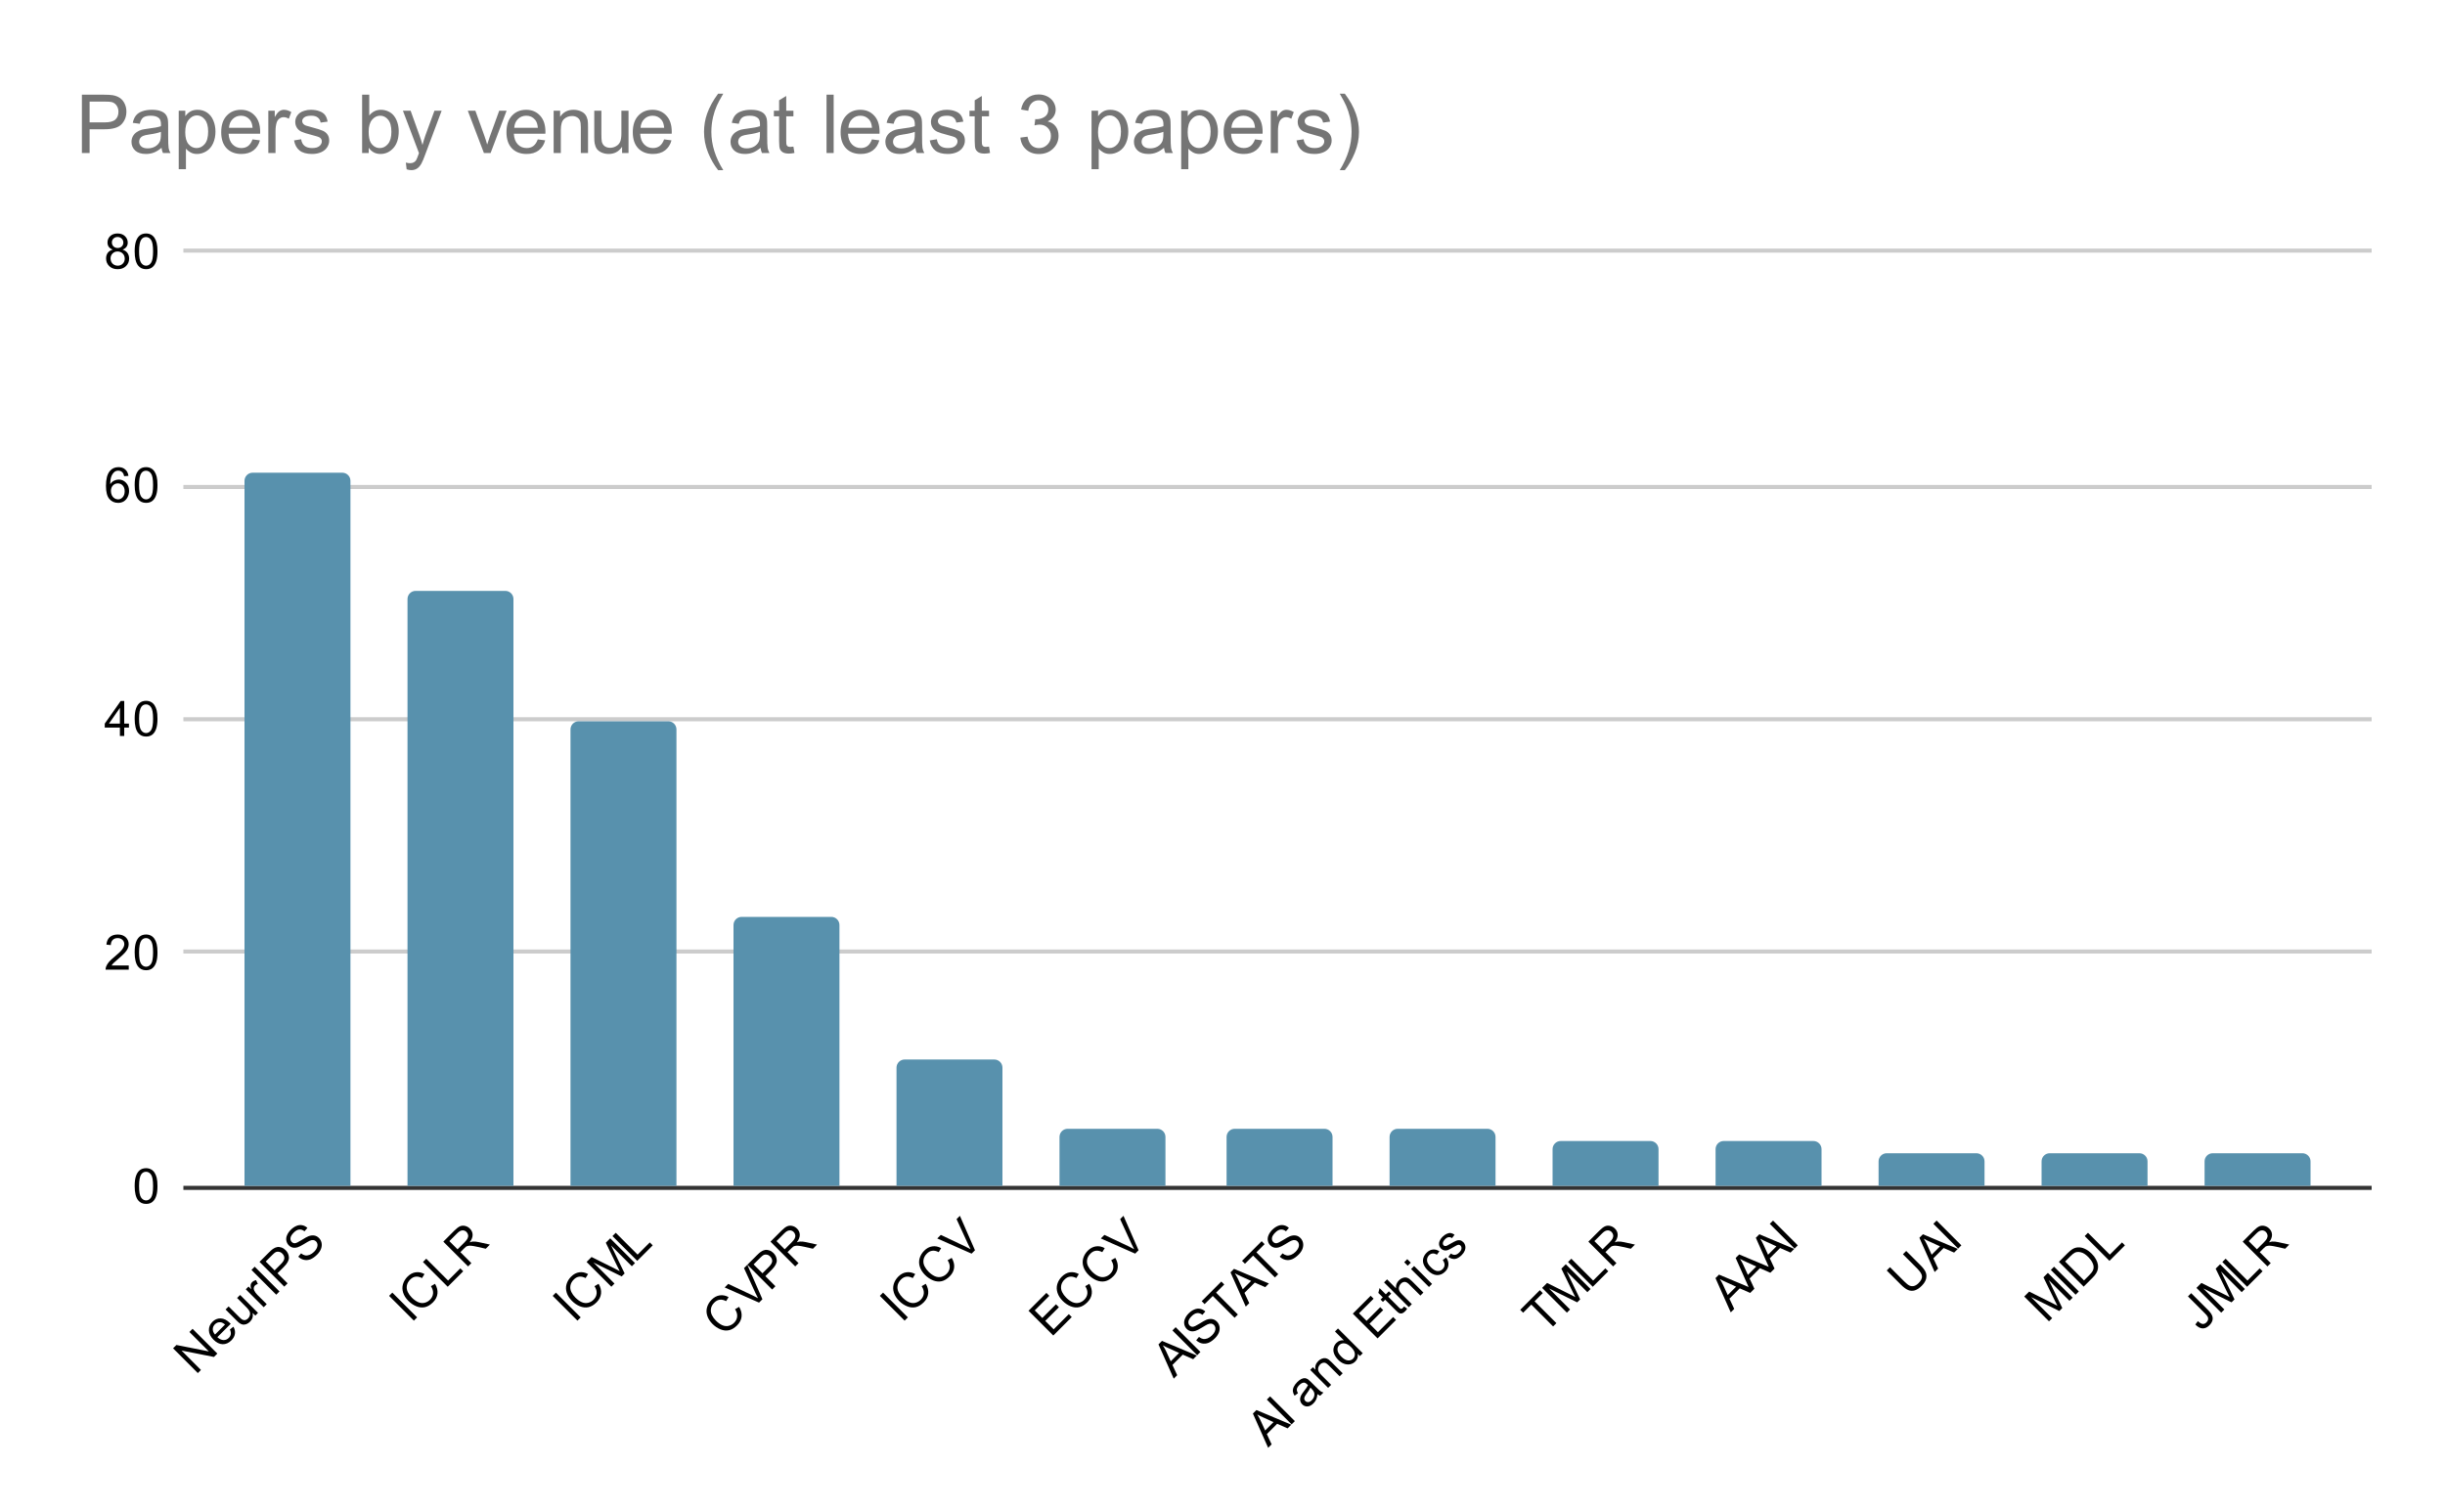 <svg version="1.1" viewBox="0.0 0.0 600.0 371.0" fill="none" stroke="none" stroke-linecap="square" stroke-miterlimit="10" width="600" height="371" xmlns:xlink="http://www.w3.org/1999/xlink" xmlns="http://www.w3.org/2000/svg"><path fill="#ffffff" d="M0 0L600.0 0L600.0 371.0L0 371.0L0 0Z" fill-rule="nonzero"/><path stroke="#333333" stroke-width="1.0" stroke-linecap="butt" d="M45.5 291.5L581.5 291.5" fill-rule="nonzero"/><path stroke="#cccccc" stroke-width="1.0" stroke-linecap="butt" d="M45.5 233.5L581.5 233.5" fill-rule="nonzero"/><path stroke="#cccccc" stroke-width="1.0" stroke-linecap="butt" d="M45.5 176.5L581.5 176.5" fill-rule="nonzero"/><path stroke="#cccccc" stroke-width="1.0" stroke-linecap="butt" d="M45.5 119.5L581.5 119.5" fill-rule="nonzero"/><path stroke="#cccccc" stroke-width="1.0" stroke-linecap="butt" d="M45.5 61.5L581.5 61.5" fill-rule="nonzero"/><clipPath id="id_0"><path d="M45.55 61.917L581.45 61.917L581.45 291.296L45.55 291.296L45.55 61.917Z" clip-rule="nonzero"/></clipPath><path stroke="#000000" stroke-width="2.0" stroke-linecap="butt" stroke-opacity="0.0" clip-path="url(#id_0)" d="M86.0 291.0L60.0 291.0L60.0 118.0C60.0 116.895 60.895 116.0 62.0 116.0L84.0 116.0C85.105 116.0 86.0 116.895 86.0 118.0Z" fill-rule="nonzero"/><path fill="#5891ad" clip-path="url(#id_0)" d="M86.0 291.0L60.0 291.0L60.0 118.0C60.0 116.895 60.895 116.0 62.0 116.0L84.0 116.0C85.105 116.0 86.0 116.895 86.0 118.0Z" fill-rule="nonzero"/><path stroke="#000000" stroke-width="2.0" stroke-linecap="butt" stroke-opacity="0.0" clip-path="url(#id_0)" d="M126.0 291.0L100.0 291.0L100.0 147.0C100.0 145.895 100.895 145.0 102.0 145.0L124.0 145.0C125.105 145.0 126.0 145.895 126.0 147.0Z" fill-rule="nonzero"/><path fill="#5891ad" clip-path="url(#id_0)" d="M126.0 291.0L100.0 291.0L100.0 147.0C100.0 145.895 100.895 145.0 102.0 145.0L124.0 145.0C125.105 145.0 126.0 145.895 126.0 147.0Z" fill-rule="nonzero"/><path stroke="#000000" stroke-width="2.0" stroke-linecap="butt" stroke-opacity="0.0" clip-path="url(#id_0)" d="M166.0 291.0L140.0 291.0L140.0 179.0C140.0 177.895 140.895 177.0 142.0 177.0L164.0 177.0C165.105 177.0 166.0 177.895 166.0 179.0Z" fill-rule="nonzero"/><path fill="#5891ad" clip-path="url(#id_0)" d="M166.0 291.0L140.0 291.0L140.0 179.0C140.0 177.895 140.895 177.0 142.0 177.0L164.0 177.0C165.105 177.0 166.0 177.895 166.0 179.0Z" fill-rule="nonzero"/><path stroke="#000000" stroke-width="2.0" stroke-linecap="butt" stroke-opacity="0.0" clip-path="url(#id_0)" d="M206.0 291.0L180.0 291.0L180.0 227.0C180.0 225.895 180.895 225.0 182.0 225.0L204.0 225.0C205.105 225.0 206.0 225.895 206.0 227.0Z" fill-rule="nonzero"/><path fill="#5891ad" clip-path="url(#id_0)" d="M206.0 291.0L180.0 291.0L180.0 227.0C180.0 225.895 180.895 225.0 182.0 225.0L204.0 225.0C205.105 225.0 206.0 225.895 206.0 227.0Z" fill-rule="nonzero"/><path stroke="#000000" stroke-width="2.0" stroke-linecap="butt" stroke-opacity="0.0" clip-path="url(#id_0)" d="M246.0 291.0L220.0 291.0L220.0 262.0C220.0 260.895 220.895 260.0 222.0 260.0L244.0 260.0C245.105 260.0 246.0 260.895 246.0 262.0Z" fill-rule="nonzero"/><path fill="#5891ad" clip-path="url(#id_0)" d="M246.0 291.0L220.0 291.0L220.0 262.0C220.0 260.895 220.895 260.0 222.0 260.0L244.0 260.0C245.105 260.0 246.0 260.895 246.0 262.0Z" fill-rule="nonzero"/><path stroke="#000000" stroke-width="2.0" stroke-linecap="butt" stroke-opacity="0.0" clip-path="url(#id_0)" d="M286.0 291.0L260.0 291.0L260.0 279.0C260.0 277.895 260.895 277.0 262.0 277.0L284.0 277.0C285.105 277.0 286.0 277.895 286.0 279.0Z" fill-rule="nonzero"/><path fill="#5891ad" clip-path="url(#id_0)" d="M286.0 291.0L260.0 291.0L260.0 279.0C260.0 277.895 260.895 277.0 262.0 277.0L284.0 277.0C285.105 277.0 286.0 277.895 286.0 279.0Z" fill-rule="nonzero"/><path stroke="#000000" stroke-width="2.0" stroke-linecap="butt" stroke-opacity="0.0" clip-path="url(#id_0)" d="M327.0 291.0L301.0 291.0L301.0 279.0C301.0 277.895 301.895 277.0 303.0 277.0L325.0 277.0C326.105 277.0 327.0 277.895 327.0 279.0Z" fill-rule="nonzero"/><path fill="#5891ad" clip-path="url(#id_0)" d="M327.0 291.0L301.0 291.0L301.0 279.0C301.0 277.895 301.895 277.0 303.0 277.0L325.0 277.0C326.105 277.0 327.0 277.895 327.0 279.0Z" fill-rule="nonzero"/><path stroke="#000000" stroke-width="2.0" stroke-linecap="butt" stroke-opacity="0.0" clip-path="url(#id_0)" d="M367.0 291.0L341.0 291.0L341.0 279.0C341.0 277.895 341.895 277.0 343.0 277.0L365.0 277.0C366.105 277.0 367.0 277.895 367.0 279.0Z" fill-rule="nonzero"/><path fill="#5891ad" clip-path="url(#id_0)" d="M367.0 291.0L341.0 291.0L341.0 279.0C341.0 277.895 341.895 277.0 343.0 277.0L365.0 277.0C366.105 277.0 367.0 277.895 367.0 279.0Z" fill-rule="nonzero"/><path stroke="#000000" stroke-width="2.0" stroke-linecap="butt" stroke-opacity="0.0" clip-path="url(#id_0)" d="M407.0 291.0L381.0 291.0L381.0 282.0C381.0 280.895 381.895 280.0 383.0 280.0L405.0 280.0C406.105 280.0 407.0 280.895 407.0 282.0Z" fill-rule="nonzero"/><path fill="#5891ad" clip-path="url(#id_0)" d="M407.0 291.0L381.0 291.0L381.0 282.0C381.0 280.895 381.895 280.0 383.0 280.0L405.0 280.0C406.105 280.0 407.0 280.895 407.0 282.0Z" fill-rule="nonzero"/><path stroke="#000000" stroke-width="2.0" stroke-linecap="butt" stroke-opacity="0.0" clip-path="url(#id_0)" d="M447.0 291.0L421.0 291.0L421.0 282.0C421.0 280.895 421.895 280.0 423.0 280.0L445.0 280.0C446.105 280.0 447.0 280.895 447.0 282.0Z" fill-rule="nonzero"/><path fill="#5891ad" clip-path="url(#id_0)" d="M447.0 291.0L421.0 291.0L421.0 282.0C421.0 280.895 421.895 280.0 423.0 280.0L445.0 280.0C446.105 280.0 447.0 280.895 447.0 282.0Z" fill-rule="nonzero"/><path stroke="#000000" stroke-width="2.0" stroke-linecap="butt" stroke-opacity="0.0" clip-path="url(#id_0)" d="M487.0 291.0L461.0 291.0L461.0 285.0C461.0 283.895 461.895 283.0 463.0 283.0L485.0 283.0C486.105 283.0 487.0 283.895 487.0 285.0Z" fill-rule="nonzero"/><path fill="#5891ad" clip-path="url(#id_0)" d="M487.0 291.0L461.0 291.0L461.0 285.0C461.0 283.895 461.895 283.0 463.0 283.0L485.0 283.0C486.105 283.0 487.0 283.895 487.0 285.0Z" fill-rule="nonzero"/><path stroke="#000000" stroke-width="2.0" stroke-linecap="butt" stroke-opacity="0.0" clip-path="url(#id_0)" d="M527.0 291.0L501.0 291.0L501.0 285.0C501.0 283.895 501.895 283.0 503.0 283.0L525.0 283.0C526.105 283.0 527.0 283.895 527.0 285.0Z" fill-rule="nonzero"/><path fill="#5891ad" clip-path="url(#id_0)" d="M527.0 291.0L501.0 291.0L501.0 285.0C501.0 283.895 501.895 283.0 503.0 283.0L525.0 283.0C526.105 283.0 527.0 283.895 527.0 285.0Z" fill-rule="nonzero"/><path stroke="#000000" stroke-width="2.0" stroke-linecap="butt" stroke-opacity="0.0" clip-path="url(#id_0)" d="M567.0 291.0L541.0 291.0L541.0 285.0C541.0 283.895 541.895 283.0 543.0 283.0L565.0 283.0C566.105 283.0 567.0 283.895 567.0 285.0Z" fill-rule="nonzero"/><path fill="#5891ad" clip-path="url(#id_0)" d="M567.0 291.0L541.0 291.0L541.0 285.0C541.0 283.895 541.895 283.0 543.0 283.0L565.0 283.0C566.105 283.0 567.0 283.895 567.0 285.0Z" fill-rule="nonzero"/><path fill="#000000" d="M33.05 291.061Q33.05 289.53 33.362 288.608Q33.675 287.671 34.284 287.171Q34.909 286.671 35.847 286.671Q36.534 286.671 37.05 286.952Q37.581 287.233 37.925 287.764Q38.269 288.28 38.456 289.03Q38.644 289.78 38.644 291.061Q38.644 292.577 38.331 293.499Q38.034 294.421 37.409 294.936Q36.8 295.436 35.847 295.436Q34.612 295.436 33.894 294.546Q33.05 293.483 33.05 291.061ZM34.128 291.061Q34.128 293.171 34.628 293.874Q35.128 294.577 35.847 294.577Q36.581 294.577 37.066 293.874Q37.566 293.171 37.566 291.061Q37.566 288.936 37.066 288.249Q36.581 287.546 35.831 287.546Q35.112 287.546 34.675 288.155Q34.128 288.936 34.128 291.061Z" fill-rule="nonzero"/><path fill="#000000" d="M31.597 236.935L31.597 237.951L25.909 237.951Q25.909 237.576 26.034 237.217Q26.253 236.638 26.722 236.076Q27.206 235.513 28.113 234.779Q29.519 233.623 30.003 232.951Q30.503 232.279 30.503 231.685Q30.503 231.06 30.05 230.638Q29.597 230.201 28.878 230.201Q28.113 230.201 27.659 230.654Q27.206 231.107 27.191 231.92L26.113 231.81Q26.222 230.592 26.941 229.967Q27.675 229.326 28.909 229.326Q30.144 229.326 30.863 230.013Q31.581 230.701 31.581 231.717Q31.581 232.232 31.363 232.732Q31.159 233.217 30.659 233.779Q30.175 234.326 29.05 235.279Q28.097 236.076 27.816 236.373Q27.55 236.654 27.378 236.935L31.597 236.935ZM33.05 233.717Q33.05 232.185 33.362 231.263Q33.675 230.326 34.284 229.826Q34.909 229.326 35.847 229.326Q36.534 229.326 37.05 229.607Q37.581 229.888 37.925 230.42Q38.269 230.935 38.456 231.685Q38.644 232.435 38.644 233.717Q38.644 235.232 38.331 236.154Q38.034 237.076 37.409 237.592Q36.8 238.092 35.847 238.092Q34.612 238.092 33.894 237.201Q33.05 236.138 33.05 233.717ZM34.128 233.717Q34.128 235.826 34.628 236.529Q35.128 237.232 35.847 237.232Q36.581 237.232 37.066 236.529Q37.566 235.826 37.566 233.717Q37.566 231.592 37.066 230.904Q36.581 230.201 35.831 230.201Q35.112 230.201 34.675 230.81Q34.128 231.592 34.128 233.717Z" fill-rule="nonzero"/><path fill="#000000" d="M29.425 180.606L29.425 178.544L25.706 178.544L25.706 177.575L29.628 172.012L30.488 172.012L30.488 177.575L31.644 177.575L31.644 178.544L30.488 178.544L30.488 180.606L29.425 180.606ZM29.425 177.575L29.425 173.716L26.738 177.575L29.425 177.575ZM33.05 176.372Q33.05 174.841 33.362 173.919Q33.675 172.981 34.284 172.481Q34.909 171.981 35.847 171.981Q36.534 171.981 37.05 172.262Q37.581 172.544 37.925 173.075Q38.269 173.591 38.456 174.341Q38.644 175.091 38.644 176.372Q38.644 177.887 38.331 178.809Q38.034 179.731 37.409 180.247Q36.8 180.747 35.847 180.747Q34.612 180.747 33.894 179.856Q33.05 178.794 33.05 176.372ZM34.128 176.372Q34.128 178.481 34.628 179.184Q35.128 179.887 35.847 179.887Q36.581 179.887 37.066 179.184Q37.566 178.481 37.566 176.372Q37.566 174.247 37.066 173.559Q36.581 172.856 35.831 172.856Q35.112 172.856 34.675 173.466Q34.128 174.247 34.128 176.372Z" fill-rule="nonzero"/><path fill="#000000" d="M31.519 116.777L30.472 116.855Q30.331 116.23 30.081 115.949Q29.644 115.496 29.019 115.496Q28.519 115.496 28.128 115.777Q27.644 116.152 27.347 116.855Q27.066 117.543 27.05 118.824Q27.425 118.246 27.972 117.965Q28.534 117.683 29.144 117.683Q30.191 117.683 30.925 118.465Q31.675 119.246 31.675 120.465Q31.675 121.277 31.316 121.98Q30.972 122.668 30.363 123.043Q29.753 123.402 28.988 123.402Q27.659 123.402 26.831 122.433Q26.003 121.465 26.003 119.246Q26.003 116.746 26.925 115.621Q27.722 114.636 29.081 114.636Q30.097 114.636 30.738 115.215Q31.394 115.777 31.519 116.777ZM27.222 120.48Q27.222 121.027 27.441 121.527Q27.675 122.011 28.081 122.277Q28.503 122.543 28.972 122.543Q29.628 122.543 30.113 122.011Q30.597 121.465 30.597 120.543Q30.597 119.652 30.113 119.136Q29.644 118.621 28.925 118.621Q28.206 118.621 27.706 119.136Q27.222 119.652 27.222 120.48ZM33.05 119.027Q33.05 117.496 33.362 116.574Q33.675 115.636 34.284 115.136Q34.909 114.636 35.847 114.636Q36.534 114.636 37.05 114.918Q37.581 115.199 37.925 115.73Q38.269 116.246 38.456 116.996Q38.644 117.746 38.644 119.027Q38.644 120.543 38.331 121.465Q38.034 122.386 37.409 122.902Q36.8 123.402 35.847 123.402Q34.612 123.402 33.894 122.511Q33.05 121.449 33.05 119.027ZM34.128 119.027Q34.128 121.136 34.628 121.84Q35.128 122.543 35.847 122.543Q36.581 122.543 37.066 121.84Q37.566 121.136 37.566 119.027Q37.566 116.902 37.066 116.215Q36.581 115.511 35.831 115.511Q35.112 115.511 34.675 116.121Q34.128 116.902 34.128 119.027Z" fill-rule="nonzero"/><path fill="#000000" d="M27.675 61.26Q27.019 61.01 26.691 60.573Q26.378 60.12 26.378 59.51Q26.378 58.573 27.05 57.932Q27.738 57.292 28.847 57.292Q29.972 57.292 30.659 57.948Q31.347 58.604 31.347 59.542Q31.347 60.135 31.034 60.573Q30.722 61.01 30.081 61.26Q30.878 61.51 31.284 62.089Q31.691 62.667 31.691 63.464Q31.691 64.557 30.909 65.307Q30.144 66.057 28.863 66.057Q27.597 66.057 26.816 65.307Q26.034 64.557 26.034 63.432Q26.034 62.589 26.456 62.026Q26.894 61.464 27.675 61.26ZM27.456 59.464Q27.456 60.073 27.847 60.464Q28.253 60.854 28.878 60.854Q29.488 60.854 29.878 60.479Q30.269 60.089 30.269 59.526Q30.269 58.948 29.863 58.557Q29.456 58.151 28.863 58.151Q28.253 58.151 27.847 58.542Q27.456 58.932 27.456 59.464ZM27.128 63.432Q27.128 63.885 27.331 64.307Q27.55 64.729 27.972 64.964Q28.394 65.198 28.878 65.198Q29.628 65.198 30.113 64.714Q30.613 64.229 30.613 63.479Q30.613 62.714 30.113 62.214Q29.613 61.714 28.847 61.714Q28.097 61.714 27.613 62.214Q27.128 62.698 27.128 63.432ZM33.05 61.682Q33.05 60.151 33.362 59.229Q33.675 58.292 34.284 57.792Q34.909 57.292 35.847 57.292Q36.534 57.292 37.05 57.573Q37.581 57.854 37.925 58.385Q38.269 58.901 38.456 59.651Q38.644 60.401 38.644 61.682Q38.644 63.198 38.331 64.12Q38.034 65.042 37.409 65.557Q36.8 66.057 35.847 66.057Q34.612 66.057 33.894 65.167Q33.05 64.104 33.05 61.682ZM34.128 61.682Q34.128 63.792 34.628 64.495Q35.128 65.198 35.847 65.198Q36.581 65.198 37.066 64.495Q37.566 63.792 37.566 61.682Q37.566 59.557 37.066 58.87Q36.581 58.167 35.831 58.167Q35.112 58.167 34.675 58.776Q34.128 59.557 34.128 61.682Z" fill-rule="nonzero"/><path fill="#000000" d="M48.549 336.949L42.472 330.872L43.29 330.055L51.256 331.635L46.483 326.862L47.257 326.088L53.333 332.165L52.505 332.993L44.539 331.414L49.312 336.187L48.549 336.949ZM56.416 326.254L57.278 325.569Q57.775 326.42 57.653 327.292Q57.532 328.165 56.769 328.928Q55.808 329.889 54.637 329.867Q53.477 329.834 52.405 328.762Q51.3 327.657 51.267 326.475Q51.223 325.282 52.129 324.376Q53.013 323.492 54.162 323.536Q55.322 323.569 56.416 324.663Q56.482 324.729 56.615 324.862L53.333 328.143Q54.107 328.828 54.858 328.85Q55.598 328.861 56.151 328.309Q56.559 327.9 56.637 327.403Q56.714 326.884 56.416 326.254ZM52.77 327.491L55.223 325.039Q54.615 324.519 54.107 324.475Q53.311 324.409 52.748 324.972Q52.228 325.492 52.217 326.188Q52.217 326.873 52.77 327.491ZM62.658 322.84L62.006 322.188Q62.238 323.459 61.354 324.342Q60.968 324.729 60.482 324.928Q59.995 325.105 59.609 325.05Q59.211 324.983 58.813 324.718Q58.559 324.552 58.073 324.066L55.355 321.348L56.106 320.597L58.548 323.039Q59.123 323.613 59.377 323.779Q59.73 324.0 60.128 323.956Q60.526 323.889 60.868 323.547Q61.2 323.216 61.321 322.763Q61.443 322.287 61.266 321.868Q61.1 321.437 60.537 320.873L58.184 318.52L58.924 317.78L63.321 322.177L62.658 322.84ZM64.713 320.785L60.316 316.388L60.99 315.714L61.653 316.377Q61.443 315.658 61.509 315.305Q61.575 314.929 61.841 314.664Q62.216 314.288 62.835 314.134L63.277 315.084Q62.835 315.194 62.57 315.459Q62.316 315.714 62.271 316.067Q62.227 316.399 62.415 316.741Q62.68 317.271 63.144 317.735L65.453 320.045L64.713 320.785ZM67.785 317.713L61.708 311.637L62.503 310.841L68.58 316.918L67.785 317.713ZM69.762 315.736L63.686 309.659L65.984 307.361Q66.58 306.764 66.956 306.499Q67.486 306.123 67.995 306.035Q68.514 305.936 69.066 306.135Q69.63 306.322 70.083 306.775Q70.856 307.549 70.9 308.587Q70.945 309.604 69.652 310.896L68.094 312.454L70.569 314.929L69.762 315.736ZM67.387 311.747L68.956 310.178Q69.74 309.394 69.773 308.786Q69.807 308.156 69.276 307.626Q68.901 307.25 68.437 307.184Q67.973 307.096 67.575 307.317Q67.31 307.471 66.768 308.013L65.21 309.571L67.387 311.747ZM73.198 308.388L73.883 307.571Q74.403 307.98 74.889 308.068Q75.375 308.156 75.972 307.935Q76.568 307.692 77.088 307.173Q77.541 306.72 77.762 306.234Q77.971 305.737 77.905 305.339Q77.839 304.919 77.563 304.643Q77.275 304.356 76.9 304.312Q76.513 304.256 75.994 304.488Q75.64 304.643 74.602 305.284Q73.574 305.913 73.066 306.068Q72.392 306.278 71.851 306.157Q71.298 306.024 70.878 305.604Q70.425 305.151 70.282 304.499Q70.138 303.825 70.436 303.129Q70.735 302.411 71.342 301.803Q72.016 301.13 72.757 300.831Q73.486 300.522 74.193 300.676Q74.889 300.82 75.441 301.328L74.723 302.157Q74.082 301.649 73.431 301.726Q72.779 301.781 72.083 302.477Q71.353 303.207 71.287 303.803Q71.221 304.4 71.596 304.776Q71.928 305.107 72.37 305.085Q72.812 305.063 74.005 304.312Q75.209 303.549 75.74 303.35Q76.524 303.074 77.154 303.196Q77.773 303.306 78.27 303.803Q78.756 304.289 78.911 304.997Q79.054 305.693 78.778 306.455Q78.491 307.206 77.839 307.858Q77.01 308.687 76.215 309.018Q75.419 309.327 74.613 309.162Q73.817 308.985 73.198 308.388Z" fill-rule="nonzero"/><path fill="#000000" d="M101.563 324.077L95.486 318.001L96.282 317.205L102.359 323.282L101.563 324.077ZM105.75 315.625L106.756 315.04Q107.485 316.277 107.353 317.448Q107.22 318.619 106.27 319.57Q105.286 320.553 104.27 320.774Q103.253 320.995 102.182 320.564Q101.099 320.122 100.226 319.249Q99.276 318.299 98.934 317.227Q98.591 316.156 98.889 315.128Q99.199 314.089 100.005 313.283Q100.911 312.377 101.994 312.222Q103.088 312.057 104.171 312.653L103.563 313.636Q102.69 313.183 101.983 313.294Q101.276 313.382 100.668 313.99Q99.972 314.686 99.839 315.504Q99.707 316.299 100.072 317.062Q100.447 317.813 101.055 318.42Q101.828 319.194 102.624 319.547Q103.43 319.89 104.193 319.702Q104.955 319.514 105.518 318.951Q106.192 318.277 106.27 317.426Q106.358 316.564 105.75 315.625ZM109.872 315.769L103.795 309.692L104.601 308.886L109.96 314.244L112.954 311.25L113.672 311.968L109.872 315.769ZM114.866 310.775L108.789 304.698L111.485 302.002Q112.302 301.185 112.888 300.931Q113.473 300.676 114.147 300.842Q114.81 300.997 115.307 301.494Q115.959 302.146 115.981 303.008Q116.004 303.87 115.252 304.864Q115.727 304.698 116.037 304.676Q116.711 304.643 117.506 304.82L120.224 305.416L119.208 306.433L117.153 305.969Q116.247 305.77 115.727 305.715Q115.219 305.648 114.921 305.726Q114.622 305.781 114.379 305.914Q114.225 306.024 113.915 306.333L112.976 307.272L115.672 309.968L114.866 310.775ZM112.28 306.576L114.015 304.842Q114.556 304.3 114.755 303.881Q114.954 303.439 114.866 303.041Q114.777 302.621 114.479 302.323Q114.048 301.892 113.451 301.936Q112.866 301.969 112.192 302.643L110.269 304.566L112.28 306.576Z" fill-rule="nonzero"/><path fill="#000000" d="M141.705 324.077L135.629 318.001L136.424 317.205L142.501 323.282L141.705 324.077ZM145.893 315.625L146.898 315.04Q147.627 316.277 147.495 317.448Q147.362 318.619 146.412 319.57Q145.429 320.553 144.412 320.774Q143.396 320.995 142.324 320.564Q141.241 320.122 140.369 319.249Q139.418 318.299 139.076 317.227Q138.733 316.156 139.032 315.128Q139.341 314.089 140.148 313.283Q141.054 312.377 142.136 312.222Q143.23 312.057 144.313 312.653L143.705 313.636Q142.832 313.183 142.125 313.294Q141.418 313.382 140.81 313.99Q140.114 314.686 139.982 315.504Q139.849 316.299 140.214 317.062Q140.589 317.813 141.197 318.42Q141.971 319.194 142.766 319.547Q143.573 319.89 144.335 319.702Q145.097 319.514 145.661 318.951Q146.335 318.277 146.412 317.426Q146.5 316.564 145.893 315.625ZM150.025 315.758L143.948 309.681L145.164 308.466L150.898 311.327Q151.704 311.736 152.091 311.946Q151.859 311.515 151.439 310.653L148.666 304.963L149.749 303.881L155.825 309.957L155.052 310.731L149.97 305.648L153.284 312.498L152.555 313.228L145.628 309.814L150.798 314.984L150.025 315.758ZM156.378 309.405L150.301 303.328L151.108 302.522L156.466 307.88L159.46 304.886L160.179 305.604L156.378 309.405Z" fill-rule="nonzero"/><path fill="#000000" d="M180.378 321.282L181.384 320.696Q182.113 321.934 181.98 323.105Q181.848 324.276 180.898 325.226Q179.914 326.21 178.898 326.431Q177.881 326.652 176.81 326.221Q175.727 325.779 174.854 324.906Q173.904 323.956 173.561 322.884Q173.219 321.812 173.517 320.785Q173.826 319.746 174.633 318.94Q175.539 318.034 176.622 317.879Q177.716 317.713 178.798 318.31L178.191 319.293Q177.318 318.84 176.611 318.951Q175.904 319.039 175.296 319.647Q174.6 320.343 174.467 321.161Q174.335 321.956 174.699 322.718Q175.075 323.47 175.683 324.077Q176.456 324.851 177.252 325.204Q178.058 325.547 178.82 325.359Q179.583 325.171 180.146 324.608Q180.82 323.934 180.898 323.083Q180.986 322.221 180.378 321.282ZM186.267 319.658L177.837 315.935L178.71 315.062L184.709 317.901Q185.427 318.244 186.024 318.575Q185.671 317.934 185.361 317.249L182.577 311.195L183.395 310.377L187.096 318.829L186.267 319.658ZM189.482 316.443L183.406 310.366L185.704 308.068Q186.3 307.471 186.676 307.206Q187.206 306.831 187.714 306.742Q188.234 306.643 188.786 306.842Q189.35 307.029 189.803 307.482Q190.576 308.256 190.62 309.294Q190.664 310.311 189.372 311.604L187.814 313.161L190.289 315.636L189.482 316.443ZM187.107 312.454L188.676 310.885Q189.46 310.101 189.493 309.493Q189.526 308.863 188.996 308.333Q188.62 307.957 188.156 307.891Q187.692 307.803 187.295 308.024Q187.029 308.178 186.488 308.72L184.93 310.278L187.107 312.454ZM195.15 310.775L189.073 304.698L191.769 302.002Q192.587 301.185 193.172 300.931Q193.758 300.676 194.432 300.842Q195.095 300.997 195.592 301.494Q196.244 302.146 196.266 303.008Q196.288 303.87 195.537 304.864Q196.012 304.698 196.321 304.676Q196.995 304.643 197.791 304.82L200.509 305.416L199.492 306.433L197.437 305.969Q196.531 305.77 196.012 305.715Q195.504 305.648 195.205 305.726Q194.907 305.781 194.664 305.913Q194.509 306.024 194.2 306.333L193.261 307.272L195.957 309.968L195.15 310.775ZM192.565 306.576L194.299 304.842Q194.841 304.3 195.04 303.881Q195.239 303.439 195.15 303.041Q195.062 302.621 194.763 302.323Q194.333 301.892 193.736 301.936Q193.15 301.969 192.476 302.643L190.554 304.566L192.565 306.576Z" fill-rule="nonzero"/><path fill="#000000" d="M221.99 324.077L215.913 318.001L216.709 317.205L222.786 323.282L221.99 324.077ZM226.177 315.625L227.183 315.04Q227.912 316.277 227.779 317.448Q227.647 318.619 226.697 319.57Q225.713 320.553 224.697 320.774Q223.68 320.995 222.609 320.564Q221.526 320.122 220.653 319.249Q219.703 318.299 219.36 317.227Q219.018 316.156 219.316 315.128Q219.626 314.089 220.432 313.283Q221.338 312.377 222.421 312.222Q223.515 312.057 224.597 312.653L223.99 313.636Q223.117 313.183 222.41 313.294Q221.703 313.382 221.095 313.99Q220.399 314.686 220.266 315.504Q220.134 316.299 220.498 317.062Q220.874 317.813 221.482 318.42Q222.255 319.194 223.051 319.547Q223.857 319.89 224.62 319.702Q225.382 319.514 225.945 318.951Q226.619 318.277 226.697 317.426Q226.785 316.564 226.177 315.625ZM232.541 309.261L233.547 308.676Q234.276 309.913 234.143 311.084Q234.011 312.255 233.061 313.206Q232.077 314.189 231.061 314.41Q230.044 314.631 228.973 314.2Q227.89 313.758 227.017 312.885Q226.067 311.935 225.724 310.863Q225.382 309.792 225.68 308.764Q225.99 307.726 226.796 306.919Q227.702 306.013 228.785 305.858Q229.879 305.693 230.961 306.289L230.354 307.272Q229.481 306.82 228.774 306.93Q228.067 307.018 227.459 307.626Q226.763 308.322 226.63 309.14Q226.498 309.935 226.862 310.698Q227.238 311.449 227.846 312.057Q228.619 312.83 229.415 313.183Q230.221 313.526 230.984 313.338Q231.746 313.15 232.309 312.587Q232.983 311.913 233.061 311.062Q233.149 310.2 232.541 309.261ZM238.43 307.637L230 303.914L230.873 303.041L236.872 305.88Q237.591 306.223 238.187 306.554Q237.834 305.913 237.524 305.229L234.74 299.174L235.558 298.356L239.259 306.808L238.43 307.637Z" fill-rule="nonzero"/><path fill="#000000" d="M258.475 327.734L252.399 321.658L256.785 317.271L257.503 317.99L253.923 321.569L255.779 323.425L259.138 320.067L259.856 320.785L256.498 324.144L258.564 326.21L262.287 322.486L263.005 323.204L258.475 327.734ZM266.32 315.625L267.325 315.04Q268.054 316.277 267.922 317.448Q267.789 318.619 266.839 319.57Q265.856 320.553 264.839 320.774Q263.823 320.995 262.751 320.564Q261.668 320.122 260.795 319.249Q259.845 318.299 259.503 317.227Q259.16 316.156 259.459 315.128Q259.768 314.089 260.575 313.283Q261.481 312.377 262.563 312.222Q263.657 312.057 264.74 312.653L264.132 313.636Q263.259 313.183 262.552 313.294Q261.845 313.382 261.237 313.99Q260.541 314.686 260.409 315.504Q260.276 316.299 260.641 317.062Q261.016 317.813 261.624 318.42Q262.398 319.194 263.193 319.547Q264 319.89 264.762 319.702Q265.524 319.514 266.088 318.951Q266.762 318.277 266.839 317.426Q266.927 316.564 266.32 315.625ZM272.684 309.261L273.689 308.676Q274.418 309.913 274.286 311.084Q274.153 312.255 273.203 313.206Q272.22 314.189 271.203 314.41Q270.187 314.631 269.115 314.2Q268.032 313.758 267.159 312.885Q266.209 311.935 265.867 310.863Q265.524 309.792 265.823 308.764Q266.132 307.726 266.938 306.919Q267.844 306.013 268.927 305.858Q270.021 305.693 271.104 306.289L270.496 307.272Q269.623 306.82 268.916 306.93Q268.209 307.018 267.601 307.626Q266.905 308.322 266.773 309.14Q266.64 309.935 267.005 310.698Q267.38 311.449 267.988 312.057Q268.761 312.83 269.557 313.183Q270.364 313.526 271.126 313.338Q271.888 313.15 272.452 312.587Q273.126 311.913 273.203 311.062Q273.291 310.2 272.684 309.261ZM278.573 307.637L270.143 303.914L271.015 303.041L277.015 305.88Q277.733 306.223 278.33 306.554Q277.976 305.913 277.667 305.229L274.882 299.174L275.7 298.356L279.401 306.808L278.573 307.637Z" fill-rule="nonzero"/><path fill="#000000" d="M288.033 338.319L284.288 329.911L285.149 329.049L293.712 332.64L292.806 333.546L290.243 332.419L287.713 334.949L288.884 337.468L288.033 338.319ZM287.293 334.065L289.348 332.01L287.039 330.961Q285.978 330.497 285.348 330.132Q285.812 330.839 286.177 331.623L287.293 334.065ZM293.789 332.563L287.713 326.486L288.508 325.69L294.585 331.767L293.789 332.563ZM293.546 328.894L294.231 328.077Q294.751 328.486 295.237 328.574Q295.723 328.662 296.32 328.442Q296.916 328.198 297.435 327.679Q297.888 327.226 298.109 326.74Q298.319 326.243 298.253 325.845Q298.187 325.425 297.911 325.149Q297.623 324.862 297.248 324.818Q296.861 324.762 296.342 324.994Q295.988 325.149 294.95 325.79Q293.922 326.42 293.414 326.574Q292.74 326.784 292.198 326.663Q291.646 326.53 291.226 326.11Q290.773 325.657 290.63 325.005Q290.486 324.331 290.784 323.635Q291.083 322.917 291.69 322.31Q292.364 321.636 293.104 321.337Q293.834 321.028 294.541 321.183Q295.237 321.326 295.789 321.834L295.071 322.663Q294.43 322.155 293.778 322.232Q293.127 322.287 292.43 322.984Q291.701 323.713 291.635 324.309Q291.569 324.906 291.944 325.282Q292.276 325.613 292.718 325.591Q293.16 325.569 294.353 324.818Q295.557 324.055 296.087 323.856Q296.872 323.58 297.502 323.702Q298.12 323.812 298.618 324.309Q299.104 324.795 299.258 325.503Q299.402 326.199 299.126 326.961Q298.839 327.712 298.187 328.364Q297.358 329.193 296.563 329.524Q295.767 329.834 294.961 329.668Q294.165 329.491 293.546 328.894ZM302.971 323.381L297.612 318.023L295.612 320.023L294.894 319.304L299.711 314.487L300.43 315.205L298.419 317.216L303.777 322.575L302.971 323.381ZM305.711 320.641L301.965 312.233L302.827 311.372L311.39 314.962L310.484 315.868L307.921 314.741L305.39 317.271L306.562 319.791L305.711 320.641ZM304.971 316.388L307.026 314.333L304.716 313.283Q303.656 312.819 303.026 312.454Q303.49 313.161 303.855 313.946L304.971 316.388ZM312.87 313.482L307.512 308.123L305.512 310.123L304.794 309.405L309.611 304.588L310.329 305.306L308.318 307.317L313.677 312.675L312.87 313.482ZM314.052 308.388L314.737 307.571Q315.257 307.98 315.743 308.068Q316.229 308.156 316.826 307.935Q317.422 307.692 317.942 307.173Q318.394 306.72 318.615 306.234Q318.825 305.737 318.759 305.339Q318.693 304.919 318.417 304.643Q318.129 304.356 317.754 304.312Q317.367 304.256 316.848 304.488Q316.494 304.643 315.456 305.284Q314.428 305.913 313.92 306.068Q313.246 306.278 312.704 306.157Q312.152 306.024 311.732 305.604Q311.279 305.151 311.136 304.499Q310.992 303.825 311.29 303.129Q311.589 302.411 312.196 301.803Q312.87 301.13 313.61 300.831Q314.34 300.522 315.047 300.676Q315.743 300.82 316.295 301.328L315.577 302.157Q314.936 301.649 314.284 301.726Q313.633 301.781 312.937 302.477Q312.207 303.207 312.141 303.803Q312.075 304.4 312.45 304.776Q312.782 305.107 313.224 305.085Q313.666 305.063 314.859 304.312Q316.063 303.549 316.594 303.35Q317.378 303.074 318.008 303.196Q318.627 303.306 319.124 303.803Q319.61 304.289 319.765 304.997Q319.908 305.693 319.632 306.455Q319.345 307.206 318.693 307.858Q317.864 308.687 317.069 309.018Q316.273 309.327 315.467 309.162Q314.671 308.985 314.052 308.388Z" fill-rule="nonzero"/><path fill="#000000" d="M311.205 355.289L307.459 346.882L308.321 346.02L316.884 349.611L315.978 350.517L313.415 349.39L310.884 351.92L312.056 354.439L311.205 355.289ZM310.465 351.036L312.52 348.981L310.21 347.931Q309.15 347.467 308.52 347.103Q308.984 347.81 309.349 348.594L310.465 351.036ZM316.961 349.533L310.884 343.456L311.68 342.661L317.757 348.738L316.961 349.533ZM323.303 342.109Q323.237 342.882 322.994 343.412Q322.762 343.932 322.32 344.373Q321.59 345.103 320.85 345.136Q320.11 345.169 319.558 344.617Q319.237 344.296 319.116 343.887Q318.983 343.468 319.071 343.07Q319.149 342.661 319.37 342.285Q319.513 342.009 319.911 341.501Q320.707 340.507 320.983 339.921Q320.828 339.766 320.795 339.733Q320.331 339.269 319.933 339.291Q319.403 339.335 318.839 339.899Q318.32 340.418 318.254 340.86Q318.176 341.291 318.519 341.877L317.69 342.506Q317.326 341.943 317.271 341.424Q317.215 340.904 317.491 340.319Q317.768 339.733 318.331 339.17Q318.895 338.606 319.381 338.385Q319.867 338.164 320.231 338.197Q320.596 338.231 320.972 338.474Q321.193 338.628 321.69 339.125L322.684 340.12Q323.723 341.158 324.043 341.39Q324.375 341.611 324.772 341.722L323.988 342.506Q323.646 342.385 323.303 342.109ZM321.568 340.507Q321.325 341.081 320.64 342.009Q320.243 342.539 320.143 342.816Q320.033 343.081 320.077 343.346Q320.132 343.6 320.331 343.799Q320.629 344.097 321.049 344.075Q321.48 344.042 321.911 343.611Q322.342 343.18 322.485 342.661Q322.64 342.131 322.463 341.645Q322.331 341.269 321.845 340.783L321.568 340.507ZM325.921 340.573L321.524 336.175L322.187 335.513L322.806 336.131Q322.574 334.927 323.491 334.01Q323.889 333.612 324.364 333.424Q324.85 333.226 325.248 333.292Q325.645 333.358 326.021 333.601Q326.264 333.778 326.783 334.297L329.49 337.004L328.75 337.744L326.076 335.071Q325.612 334.607 325.303 334.474Q324.993 334.341 324.64 334.43Q324.275 334.507 323.977 334.805Q323.502 335.281 323.458 335.943Q323.413 336.584 324.253 337.424L326.662 339.833L325.921 340.573ZM333.722 332.773L333.169 332.22Q333.401 333.292 332.595 334.098Q332.065 334.629 331.335 334.783Q330.595 334.927 329.833 334.651Q329.07 334.375 328.396 333.701Q327.745 333.049 327.424 332.286Q327.104 331.524 327.269 330.806Q327.424 330.077 327.965 329.535Q328.363 329.138 328.838 328.994Q329.313 328.85 329.777 328.917L327.601 326.74L328.341 326L334.418 332.076L333.722 332.773ZM329.17 332.927Q330.021 333.778 330.794 333.844Q331.556 333.899 332.042 333.413Q332.529 332.927 332.473 332.187Q332.418 331.447 331.6 330.629Q330.695 329.723 329.921 329.657Q329.159 329.579 328.651 330.088Q328.153 330.585 328.231 331.325Q328.297 332.054 329.17 332.927ZM338.053 328.442L331.976 322.365L336.362 317.979L337.081 318.697L333.501 322.276L335.357 324.133L338.716 320.774L339.434 321.492L336.075 324.851L338.141 326.917L341.865 323.193L342.583 323.912L338.053 328.442ZM344.56 320.608L345.323 321.149Q345.069 321.536 344.826 321.779Q344.417 322.188 344.074 322.287Q343.721 322.376 343.411 322.265Q343.113 322.144 342.439 321.47L339.909 318.94L339.368 319.481L338.793 318.907L339.334 318.365L338.241 317.271L338.539 316.089L340.075 317.625L340.826 316.874L341.401 317.448L340.649 318.2L343.224 320.774Q343.544 321.094 343.665 321.149Q343.798 321.194 343.942 321.161Q344.085 321.127 344.251 320.962Q344.384 320.829 344.56 320.608ZM345.721 320.774L339.644 314.697L340.384 313.957L342.561 316.133Q342.483 315.018 343.279 314.222Q343.776 313.725 344.328 313.57Q344.881 313.393 345.378 313.581Q345.864 313.758 346.516 314.41L349.3 317.194L348.56 317.934L345.776 315.15Q345.212 314.587 344.715 314.576Q344.218 314.565 343.776 315.006Q343.445 315.338 343.323 315.813Q343.201 316.266 343.367 316.697Q343.533 317.106 344.052 317.625L346.461 320.034L345.721 320.774ZM345.455 310.609L344.594 309.747L345.345 308.996L346.207 309.858L345.455 310.609ZM350.67 315.824L346.273 311.427L347.024 310.675L351.422 315.073L350.67 315.824ZM354.051 309.217L354.88 308.587Q355.51 309.46 355.443 310.388Q355.377 311.316 354.659 312.034Q353.753 312.94 352.615 312.907Q351.477 312.852 350.372 311.747Q349.665 311.04 349.367 310.278Q349.068 309.493 349.278 308.753Q349.499 308.002 350.074 307.427Q350.781 306.72 351.598 306.632Q352.416 306.521 353.222 307.063L352.604 307.902Q352.062 307.56 351.576 307.604Q351.079 307.637 350.703 308.013Q350.14 308.576 350.195 309.339Q350.239 310.09 351.112 310.963Q352.007 311.858 352.747 311.913Q353.488 311.968 354.029 311.427Q354.471 310.985 354.493 310.432Q354.526 309.869 354.051 309.217ZM355.421 308.444L356.04 307.604Q356.548 307.98 357.056 307.935Q357.576 307.88 358.095 307.361Q358.603 306.853 358.647 306.411Q358.692 305.947 358.404 305.659Q358.15 305.405 357.786 305.483Q357.531 305.538 356.769 305.991Q355.742 306.599 355.277 306.775Q354.813 306.93 354.383 306.831Q353.952 306.731 353.62 306.4Q353.333 306.112 353.211 305.726Q353.09 305.339 353.156 304.941Q353.211 304.643 353.421 304.256Q353.631 303.87 353.985 303.516Q354.493 303.008 355.034 302.776Q355.576 302.522 356.018 302.588Q356.46 302.654 356.946 303.008L356.316 303.836Q355.94 303.549 355.51 303.604Q355.079 303.638 354.637 304.079Q354.128 304.588 354.084 304.985Q354.029 305.372 354.261 305.604Q354.405 305.748 354.604 305.77Q354.825 305.792 355.09 305.682Q355.244 305.615 355.94 305.206Q356.957 304.632 357.399 304.455Q357.841 304.278 358.272 304.356Q358.703 304.433 359.089 304.82Q359.465 305.195 359.575 305.748Q359.686 306.278 359.465 306.875Q359.233 307.46 358.714 307.98Q357.852 308.841 357.045 308.941Q356.239 309.018 355.421 308.444Z" fill-rule="nonzero"/><path fill="#000000" d="M381.134 325.503L375.776 320.144L373.776 322.144L373.058 321.426L377.875 316.609L378.593 317.327L376.582 319.337L381.941 324.696L381.134 325.503ZM384.515 322.122L378.438 316.045L379.654 314.83L385.388 317.691Q386.194 318.1 386.581 318.31Q386.349 317.879 385.929 317.017L383.156 311.327L384.239 310.245L390.315 316.321L389.542 317.095L384.46 312.012L387.774 318.862L387.045 319.592L380.118 316.178L385.288 321.348L384.515 322.122ZM390.868 315.769L384.791 309.692L385.598 308.886L390.956 314.244L393.95 311.25L394.669 311.968L390.868 315.769ZM395.862 310.775L389.785 304.698L392.481 302.002Q393.298 301.185 393.884 300.931Q394.47 300.676 395.144 300.842Q395.807 300.997 396.304 301.494Q396.956 302.146 396.978 303.008Q397 303.87 396.248 304.864Q396.724 304.698 397.033 304.676Q397.707 304.643 398.502 304.82L401.22 305.416L400.204 306.433L398.149 305.969Q397.243 305.77 396.724 305.715Q396.215 305.648 395.917 305.726Q395.619 305.781 395.376 305.913Q395.221 306.024 394.912 306.333L393.972 307.272L396.668 309.968L395.862 310.775ZM393.276 306.576L395.011 304.842Q395.552 304.3 395.751 303.881Q395.95 303.439 395.862 303.041Q395.773 302.621 395.475 302.323Q395.044 301.892 394.448 301.936Q393.862 301.969 393.188 302.643L391.266 304.566L393.276 306.576Z" fill-rule="nonzero"/><path fill="#000000" d="M424.724 322.055L420.978 313.648L421.84 312.786L430.402 316.377L429.497 317.283L426.933 316.156L424.403 318.686L425.574 321.205L424.724 322.055ZM423.983 317.802L426.038 315.747L423.729 314.697Q422.668 314.233 422.039 313.868Q422.503 314.576 422.867 315.36L423.983 317.802ZM429.673 317.106L425.928 308.698L426.79 307.836L435.352 311.427L434.446 312.333L431.883 311.206L429.353 313.736L430.524 316.255L429.673 317.106ZM428.933 312.852L430.988 310.797L428.679 309.747Q427.618 309.283 426.988 308.919Q427.452 309.626 427.817 310.41L428.933 312.852ZM434.623 312.156L430.878 303.748L431.739 302.886L440.302 306.477L439.396 307.383L436.833 306.256L434.303 308.786L435.474 311.305L434.623 312.156ZM433.883 307.902L435.938 305.847L433.629 304.798Q432.568 304.334 431.938 303.969Q432.402 304.676 432.767 305.461L433.883 307.902ZM440.379 306.4L434.303 300.323L435.098 299.527L441.175 305.604L440.379 306.4Z" fill-rule="nonzero"/><path fill="#000000" d="M466.976 307.792L467.783 306.985L471.296 310.499Q472.213 311.416 472.545 312.167Q472.865 312.907 472.666 313.791Q472.456 314.664 471.583 315.537Q470.733 316.388 469.893 316.653Q469.053 316.896 468.269 316.575Q467.473 316.244 466.512 315.283L462.999 311.769L463.805 310.963L467.308 314.465Q468.103 315.261 468.622 315.493Q469.153 315.714 469.716 315.57Q470.28 315.404 470.799 314.885Q471.683 314.001 471.661 313.228Q471.628 312.443 470.479 311.294L466.976 307.792ZM474.765 312.156L471.02 303.748L471.882 302.886L480.444 306.477L479.538 307.383L476.975 306.256L474.445 308.786L475.616 311.305L474.765 312.156ZM474.025 307.902L476.08 305.847L473.771 304.798Q472.71 304.334 472.081 303.969Q472.545 304.676 472.909 305.461L474.025 307.902ZM480.522 306.4L474.445 300.323L475.24 299.527L481.317 305.604L480.522 306.4Z" fill-rule="nonzero"/><path fill="#000000" d="M502.821 324.243L496.744 318.166L497.959 316.951L503.693 319.813Q504.5 320.221 504.887 320.431Q504.655 320 504.235 319.139L501.462 313.449L502.544 312.366L508.621 318.443L507.848 319.216L502.765 314.134L506.08 320.984L505.351 321.713L498.423 318.299L503.594 323.47L502.821 324.243ZM509.35 317.713L503.274 311.637L504.069 310.841L510.146 316.918L509.35 317.713ZM511.328 315.736L505.251 309.659L507.35 307.56Q508.058 306.853 508.522 306.565Q509.162 306.168 509.836 306.112Q510.731 306.035 511.604 306.444Q512.477 306.831 513.284 307.637Q513.98 308.333 514.344 309.029Q514.72 309.714 514.819 310.322Q514.919 310.93 514.808 311.438Q514.709 311.935 514.399 312.465Q514.079 312.985 513.527 313.537L511.328 315.736ZM511.416 314.211L512.709 312.918Q513.317 312.311 513.549 311.858Q513.781 311.405 513.77 310.996Q513.781 310.432 513.449 309.792Q513.129 309.14 512.444 308.455Q511.494 307.505 510.665 307.317Q509.836 307.107 509.218 307.372Q508.765 307.582 508.058 308.289L506.776 309.571L511.416 314.211ZM517.659 309.405L511.582 303.328L512.389 302.522L517.747 307.88L520.741 304.886L521.459 305.604L517.659 309.405Z" fill-rule="nonzero"/><path fill="#000000" d="M538.731 325.028L539.361 324.199Q540.079 324.873 540.565 324.895Q541.051 324.917 541.471 324.497Q541.77 324.199 541.858 323.845Q541.935 323.481 541.781 323.171Q541.626 322.84 541.107 322.321L536.919 318.133L537.715 317.338L541.858 321.481Q542.62 322.243 542.852 322.851Q543.095 323.448 542.919 324.066Q542.731 324.674 542.189 325.215Q541.394 326.011 540.51 325.989Q539.626 325.945 538.731 325.028ZM545.084 322.122L539.008 316.045L540.223 314.83L545.957 317.691Q546.764 318.1 547.15 318.31Q546.918 317.879 546.498 317.017L543.725 311.327L544.808 310.245L550.885 316.321L550.111 317.095L545.029 312.012L548.343 318.862L547.614 319.592L540.687 316.178L545.858 321.348L545.084 322.122ZM551.437 315.769L545.36 309.692L546.167 308.886L551.525 314.244L554.52 311.25L555.238 311.968L551.437 315.769ZM556.431 310.775L550.354 304.698L553.05 302.002Q553.868 301.185 554.453 300.931Q555.039 300.676 555.713 300.842Q556.376 300.997 556.873 301.494Q557.525 302.146 557.547 303.008Q557.569 303.87 556.818 304.864Q557.293 304.698 557.602 304.676Q558.276 304.643 559.072 304.82L561.79 305.416L560.773 306.433L558.718 305.969Q557.812 305.77 557.293 305.715Q556.785 305.648 556.486 305.726Q556.188 305.781 555.945 305.914Q555.79 306.024 555.481 306.333L554.542 307.272L557.238 309.968L556.431 310.775ZM553.846 306.576L555.58 304.842Q556.122 304.3 556.321 303.881Q556.519 303.439 556.431 303.041Q556.343 302.621 556.044 302.323Q555.613 301.892 555.017 301.936Q554.431 301.969 553.757 302.643L551.835 304.566L553.846 306.576Z" fill-rule="nonzero"/><path fill="#757575" d="M20.097 37.55L20.097 23.238L25.488 23.238Q26.925 23.238 27.675 23.363Q28.722 23.55 29.441 24.05Q30.159 24.534 30.581 25.425Q31.019 26.316 31.019 27.378Q31.019 29.206 29.847 30.472Q28.691 31.722 25.659 31.722L21.988 31.722L21.988 37.55L20.097 37.55ZM21.988 30.034L25.691 30.034Q27.519 30.034 28.284 29.363Q29.066 28.675 29.066 27.425Q29.066 26.534 28.613 25.894Q28.159 25.253 27.425 25.05Q26.941 24.925 25.644 24.925L21.988 24.925L21.988 30.034ZM39.644 36.269Q38.659 37.097 37.753 37.441Q36.847 37.784 35.816 37.784Q34.112 37.784 33.191 36.956Q32.269 36.112 32.269 34.816Q32.269 34.05 32.612 33.425Q32.972 32.8 33.534 32.425Q34.097 32.034 34.8 31.831Q35.316 31.706 36.362 31.566Q38.487 31.316 39.487 30.972Q39.503 30.613 39.503 30.503Q39.503 29.441 39.003 28.988Q38.331 28.394 37.003 28.394Q35.753 28.394 35.159 28.831Q34.581 29.269 34.3 30.378L32.581 30.144Q32.816 29.034 33.347 28.363Q33.878 27.675 34.894 27.316Q35.909 26.941 37.253 26.941Q38.581 26.941 39.409 27.253Q40.237 27.566 40.628 28.05Q41.019 28.519 41.175 29.238Q41.269 29.691 41.269 30.863L41.269 33.206Q41.269 35.659 41.378 36.316Q41.487 36.956 41.831 37.55L39.987 37.55Q39.722 37.003 39.644 36.269ZM39.487 32.347Q38.534 32.737 36.612 33.003Q35.534 33.159 35.081 33.362Q34.644 33.55 34.394 33.925Q34.144 34.3 34.144 34.769Q34.144 35.472 34.675 35.941Q35.206 36.409 36.237 36.409Q37.253 36.409 38.034 35.972Q38.831 35.519 39.206 34.753Q39.487 34.144 39.487 32.987L39.487 32.347ZM43.862 41.519L43.862 27.175L45.472 27.175L45.472 28.519Q46.034 27.738 46.737 27.347Q47.456 26.941 48.472 26.941Q49.8 26.941 50.816 27.628Q51.831 28.316 52.347 29.566Q52.878 30.8 52.878 32.284Q52.878 33.878 52.3 35.159Q51.737 36.425 50.644 37.112Q49.55 37.784 48.347 37.784Q47.472 37.784 46.769 37.409Q46.081 37.034 45.628 36.472L45.628 41.519L43.862 41.519ZM45.456 32.425Q45.456 34.425 46.269 35.378Q47.081 36.331 48.237 36.331Q49.409 36.331 50.237 35.347Q51.081 34.362 51.081 32.269Q51.081 30.3 50.253 29.316Q49.441 28.316 48.316 28.316Q47.191 28.316 46.316 29.378Q45.456 30.425 45.456 32.425ZM61.972 34.206L63.784 34.441Q63.362 36.019 62.191 36.909Q61.034 37.784 59.222 37.784Q56.956 37.784 55.612 36.394Q54.284 34.987 54.284 32.456Q54.284 29.831 55.628 28.394Q56.972 26.941 59.128 26.941Q61.206 26.941 62.519 28.363Q63.847 29.769 63.847 32.347Q63.847 32.503 63.831 32.816L56.097 32.816Q56.191 34.519 57.066 35.425Q57.941 36.331 59.237 36.331Q60.206 36.331 60.878 35.831Q61.566 35.316 61.972 34.206ZM56.191 31.363L61.987 31.363Q61.878 30.066 61.331 29.409Q60.487 28.394 59.144 28.394Q57.941 28.394 57.112 29.206Q56.284 30.003 56.191 31.363ZM65.847 37.55L65.847 27.175L67.425 27.175L67.425 28.753Q68.034 27.644 68.55 27.3Q69.066 26.941 69.675 26.941Q70.566 26.941 71.487 27.503L70.878 29.144Q70.237 28.753 69.597 28.753Q69.019 28.753 68.55 29.113Q68.097 29.456 67.894 30.066Q67.612 31.003 67.612 32.112L67.612 37.55L65.847 37.55ZM72.159 34.456L73.909 34.175Q74.05 35.222 74.722 35.784Q75.394 36.331 76.597 36.331Q77.8 36.331 78.378 35.847Q78.972 35.347 78.972 34.691Q78.972 34.097 78.456 33.753Q78.097 33.519 76.659 33.159Q74.722 32.659 73.972 32.316Q73.237 31.956 72.847 31.331Q72.456 30.691 72.456 29.925Q72.456 29.238 72.769 28.644Q73.097 28.05 73.644 27.659Q74.05 27.363 74.753 27.159Q75.472 26.941 76.284 26.941Q77.503 26.941 78.425 27.3Q79.347 27.644 79.784 28.253Q80.222 28.847 80.394 29.847L78.675 30.081Q78.55 29.284 77.987 28.847Q77.425 28.394 76.409 28.394Q75.191 28.394 74.675 28.8Q74.159 29.191 74.159 29.722Q74.159 30.066 74.378 30.347Q74.581 30.628 75.05 30.816Q75.316 30.909 76.597 31.253Q78.472 31.753 79.206 32.081Q79.941 32.394 80.362 33.003Q80.784 33.597 80.784 34.503Q80.784 35.378 80.269 36.159Q79.753 36.941 78.784 37.362Q77.816 37.784 76.597 37.784Q74.581 37.784 73.519 36.941Q72.456 36.097 72.159 34.456ZM90.487 37.55L88.862 37.55L88.862 23.238L90.612 23.238L90.612 28.347Q91.737 26.941 93.456 26.941Q94.409 26.941 95.269 27.331Q96.128 27.722 96.675 28.425Q97.222 29.113 97.534 30.097Q97.847 31.081 97.847 32.206Q97.847 34.878 96.534 36.331Q95.222 37.784 93.378 37.784Q91.534 37.784 90.487 36.253L90.487 37.55ZM90.472 32.284Q90.472 34.144 90.972 34.987Q91.816 36.331 93.222 36.331Q94.378 36.331 95.206 35.331Q96.05 34.331 96.05 32.347Q96.05 30.316 95.237 29.363Q94.441 28.394 93.3 28.394Q92.144 28.394 91.3 29.394Q90.472 30.394 90.472 32.284ZM99.784 41.55L99.597 39.894Q100.175 40.05 100.597 40.05Q101.191 40.05 101.534 39.847Q101.894 39.659 102.112 39.316Q102.284 39.05 102.659 38.003Q102.706 37.847 102.816 37.566L98.878 27.175L100.769 27.175L102.925 33.191Q103.347 34.331 103.675 35.581Q103.987 34.378 104.394 33.222L106.612 27.175L108.378 27.175L104.425 37.722Q103.8 39.441 103.441 40.081Q102.972 40.956 102.362 41.347Q101.769 41.753 100.925 41.753Q100.409 41.753 99.784 41.55ZM118.753 37.55L114.8 27.175L116.659 27.175L118.894 33.394Q119.253 34.394 119.55 35.472Q119.784 34.659 120.206 33.503L122.503 27.175L124.316 27.175L120.394 37.55L118.753 37.55ZM131.972 34.206L133.784 34.441Q133.363 36.019 132.191 36.909Q131.034 37.784 129.222 37.784Q126.956 37.784 125.612 36.394Q124.284 34.987 124.284 32.456Q124.284 29.831 125.628 28.394Q126.972 26.941 129.128 26.941Q131.206 26.941 132.519 28.363Q133.847 29.769 133.847 32.347Q133.847 32.503 133.831 32.816L126.097 32.816Q126.191 34.519 127.066 35.425Q127.941 36.331 129.238 36.331Q130.206 36.331 130.878 35.831Q131.566 35.316 131.972 34.206ZM126.191 31.363L131.988 31.363Q131.878 30.066 131.331 29.409Q130.488 28.394 129.144 28.394Q127.941 28.394 127.112 29.206Q126.284 30.003 126.191 31.363ZM135.863 37.55L135.863 27.175L137.456 27.175L137.456 28.659Q138.597 26.941 140.753 26.941Q141.691 26.941 142.472 27.284Q143.269 27.613 143.659 28.159Q144.05 28.706 144.206 29.456Q144.3 29.956 144.3 31.175L144.3 37.55L142.534 37.55L142.534 31.238Q142.534 30.159 142.331 29.628Q142.128 29.097 141.597 28.784Q141.081 28.472 140.378 28.472Q139.253 28.472 138.441 29.191Q137.628 29.894 137.628 31.878L137.628 37.55L135.863 37.55ZM152.659 37.55L152.659 36.019Q151.456 37.784 149.378 37.784Q148.456 37.784 147.659 37.441Q146.863 37.081 146.472 36.55Q146.097 36.019 145.941 35.237Q145.831 34.722 145.831 33.597L145.831 27.175L147.581 27.175L147.581 32.925Q147.581 34.3 147.691 34.784Q147.863 35.472 148.394 35.878Q148.941 36.269 149.722 36.269Q150.519 36.269 151.206 35.862Q151.909 35.456 152.191 34.769Q152.488 34.066 152.488 32.737L152.488 27.175L154.238 27.175L154.238 37.55L152.659 37.55ZM162.972 34.206L164.784 34.441Q164.363 36.019 163.191 36.909Q162.034 37.784 160.222 37.784Q157.956 37.784 156.613 36.394Q155.284 34.987 155.284 32.456Q155.284 29.831 156.628 28.394Q157.972 26.941 160.128 26.941Q162.206 26.941 163.519 28.363Q164.847 29.769 164.847 32.347Q164.847 32.503 164.831 32.816L157.097 32.816Q157.191 34.519 158.066 35.425Q158.941 36.331 160.238 36.331Q161.206 36.331 161.878 35.831Q162.566 35.316 162.972 34.206ZM157.191 31.363L162.988 31.363Q162.878 30.066 162.331 29.409Q161.488 28.394 160.144 28.394Q158.941 28.394 158.113 29.206Q157.284 30.003 157.191 31.363ZM176.222 41.753Q174.769 39.925 173.769 37.472Q172.769 35.003 172.769 32.362Q172.769 30.034 173.519 27.909Q174.394 25.441 176.222 22.988L177.488 22.988Q176.3 25.019 175.925 25.894Q175.331 27.238 174.988 28.706Q174.566 30.534 174.566 32.378Q174.566 37.066 177.488 41.753L176.222 41.753ZM186.644 36.269Q185.659 37.097 184.753 37.441Q183.847 37.784 182.816 37.784Q181.113 37.784 180.191 36.956Q179.269 36.112 179.269 34.816Q179.269 34.05 179.613 33.425Q179.972 32.8 180.534 32.425Q181.097 32.034 181.8 31.831Q182.316 31.706 183.363 31.566Q185.488 31.316 186.488 30.972Q186.503 30.613 186.503 30.503Q186.503 29.441 186.003 28.988Q185.331 28.394 184.003 28.394Q182.753 28.394 182.159 28.831Q181.581 29.269 181.3 30.378L179.581 30.144Q179.816 29.034 180.347 28.363Q180.878 27.675 181.894 27.316Q182.909 26.941 184.253 26.941Q185.581 26.941 186.409 27.253Q187.238 27.566 187.628 28.05Q188.019 28.519 188.175 29.238Q188.269 29.691 188.269 30.863L188.269 33.206Q188.269 35.659 188.378 36.316Q188.488 36.956 188.831 37.55L186.988 37.55Q186.722 37.003 186.644 36.269ZM186.488 32.347Q185.534 32.737 183.613 33.003Q182.534 33.159 182.081 33.362Q181.644 33.55 181.394 33.925Q181.144 34.3 181.144 34.769Q181.144 35.472 181.675 35.941Q182.206 36.409 183.238 36.409Q184.253 36.409 185.034 35.972Q185.831 35.519 186.206 34.753Q186.488 34.144 186.488 32.987L186.488 32.347ZM194.706 35.972L194.956 37.534Q194.222 37.691 193.628 37.691Q192.675 37.691 192.144 37.394Q191.628 37.081 191.409 36.597Q191.191 36.097 191.191 34.519L191.191 28.55L189.909 28.55L189.909 27.175L191.191 27.175L191.191 24.613L192.941 23.55L192.941 27.175L194.706 27.175L194.706 28.55L192.941 28.55L192.941 34.612Q192.941 35.362 193.034 35.581Q193.128 35.784 193.331 35.925Q193.55 36.05 193.941 36.05Q194.222 36.05 194.706 35.972ZM202.831 37.55L202.831 23.238L204.581 23.238L204.581 37.55L202.831 37.55ZM213.972 34.206L215.784 34.441Q215.363 36.019 214.191 36.909Q213.034 37.784 211.222 37.784Q208.956 37.784 207.613 36.394Q206.284 34.987 206.284 32.456Q206.284 29.831 207.628 28.394Q208.972 26.941 211.128 26.941Q213.206 26.941 214.519 28.363Q215.847 29.769 215.847 32.347Q215.847 32.503 215.831 32.816L208.097 32.816Q208.191 34.519 209.066 35.425Q209.941 36.331 211.238 36.331Q212.206 36.331 212.878 35.831Q213.566 35.316 213.972 34.206ZM208.191 31.363L213.988 31.363Q213.878 30.066 213.331 29.409Q212.488 28.394 211.144 28.394Q209.941 28.394 209.113 29.206Q208.284 30.003 208.191 31.363ZM224.644 36.269Q223.659 37.097 222.753 37.441Q221.847 37.784 220.816 37.784Q219.113 37.784 218.191 36.956Q217.269 36.112 217.269 34.816Q217.269 34.05 217.613 33.425Q217.972 32.8 218.534 32.425Q219.097 32.034 219.8 31.831Q220.316 31.706 221.363 31.566Q223.488 31.316 224.488 30.972Q224.503 30.613 224.503 30.503Q224.503 29.441 224.003 28.988Q223.331 28.394 222.003 28.394Q220.753 28.394 220.159 28.831Q219.581 29.269 219.3 30.378L217.581 30.144Q217.816 29.034 218.347 28.363Q218.878 27.675 219.894 27.316Q220.909 26.941 222.253 26.941Q223.581 26.941 224.409 27.253Q225.238 27.566 225.628 28.05Q226.019 28.519 226.175 29.238Q226.269 29.691 226.269 30.863L226.269 33.206Q226.269 35.659 226.378 36.316Q226.488 36.956 226.831 37.55L224.988 37.55Q224.722 37.003 224.644 36.269ZM224.488 32.347Q223.534 32.737 221.613 33.003Q220.534 33.159 220.081 33.362Q219.644 33.55 219.394 33.925Q219.144 34.3 219.144 34.769Q219.144 35.472 219.675 35.941Q220.206 36.409 221.238 36.409Q222.253 36.409 223.034 35.972Q223.831 35.519 224.206 34.753Q224.488 34.144 224.488 32.987L224.488 32.347ZM228.159 34.456L229.909 34.175Q230.05 35.222 230.722 35.784Q231.394 36.331 232.597 36.331Q233.8 36.331 234.378 35.847Q234.972 35.347 234.972 34.691Q234.972 34.097 234.456 33.753Q234.097 33.519 232.659 33.159Q230.722 32.659 229.972 32.316Q229.238 31.956 228.847 31.331Q228.456 30.691 228.456 29.925Q228.456 29.238 228.769 28.644Q229.097 28.05 229.644 27.659Q230.05 27.363 230.753 27.159Q231.472 26.941 232.284 26.941Q233.503 26.941 234.425 27.3Q235.347 27.644 235.784 28.253Q236.222 28.847 236.394 29.847L234.675 30.081Q234.55 29.284 233.988 28.847Q233.425 28.394 232.409 28.394Q231.191 28.394 230.675 28.8Q230.159 29.191 230.159 29.722Q230.159 30.066 230.378 30.347Q230.581 30.628 231.05 30.816Q231.316 30.909 232.597 31.253Q234.472 31.753 235.206 32.081Q235.941 32.394 236.363 33.003Q236.784 33.597 236.784 34.503Q236.784 35.378 236.269 36.159Q235.753 36.941 234.784 37.362Q233.816 37.784 232.597 37.784Q230.581 37.784 229.519 36.941Q228.456 36.097 228.159 34.456ZM242.706 35.972L242.956 37.534Q242.222 37.691 241.628 37.691Q240.675 37.691 240.144 37.394Q239.628 37.081 239.409 36.597Q239.191 36.097 239.191 34.519L239.191 28.55L237.909 28.55L237.909 27.175L239.191 27.175L239.191 24.613L240.941 23.55L240.941 27.175L242.706 27.175L242.706 28.55L240.941 28.55L240.941 34.612Q240.941 35.362 241.034 35.581Q241.128 35.784 241.331 35.925Q241.55 36.05 241.941 36.05Q242.222 36.05 242.706 35.972ZM250.394 33.769L252.144 33.534Q252.456 35.034 253.175 35.691Q253.909 36.347 254.956 36.347Q256.191 36.347 257.034 35.487Q257.894 34.628 257.894 33.362Q257.894 32.144 257.097 31.363Q256.316 30.581 255.097 30.581Q254.597 30.581 253.863 30.769L254.05 29.222Q254.222 29.253 254.331 29.253Q255.456 29.253 256.347 28.675Q257.253 28.081 257.253 26.863Q257.253 25.894 256.597 25.253Q255.941 24.613 254.909 24.613Q253.894 24.613 253.206 25.269Q252.519 25.909 252.331 27.191L250.566 26.878Q250.894 25.113 252.034 24.144Q253.175 23.175 254.878 23.175Q256.05 23.175 257.034 23.675Q258.019 24.175 258.534 25.05Q259.066 25.925 259.066 26.894Q259.066 27.816 258.566 28.581Q258.066 29.347 257.097 29.8Q258.363 30.081 259.066 31.019Q259.769 31.941 259.769 33.316Q259.769 35.191 258.394 36.503Q257.034 37.8 254.941 37.8Q253.05 37.8 251.8 36.675Q250.566 35.55 250.394 33.769ZM267.863 41.519L267.863 27.175L269.472 27.175L269.472 28.519Q270.034 27.738 270.738 27.347Q271.456 26.941 272.472 26.941Q273.8 26.941 274.816 27.628Q275.831 28.316 276.347 29.566Q276.878 30.8 276.878 32.284Q276.878 33.878 276.3 35.159Q275.738 36.425 274.644 37.112Q273.55 37.784 272.347 37.784Q271.472 37.784 270.769 37.409Q270.081 37.034 269.628 36.472L269.628 41.519L267.863 41.519ZM269.456 32.425Q269.456 34.425 270.269 35.378Q271.081 36.331 272.238 36.331Q273.409 36.331 274.238 35.347Q275.081 34.362 275.081 32.269Q275.081 30.3 274.253 29.316Q273.441 28.316 272.316 28.316Q271.191 28.316 270.316 29.378Q269.456 30.425 269.456 32.425ZM285.644 36.269Q284.659 37.097 283.753 37.441Q282.847 37.784 281.816 37.784Q280.113 37.784 279.191 36.956Q278.269 36.112 278.269 34.816Q278.269 34.05 278.613 33.425Q278.972 32.8 279.534 32.425Q280.097 32.034 280.8 31.831Q281.316 31.706 282.363 31.566Q284.488 31.316 285.488 30.972Q285.503 30.613 285.503 30.503Q285.503 29.441 285.003 28.988Q284.331 28.394 283.003 28.394Q281.753 28.394 281.159 28.831Q280.581 29.269 280.3 30.378L278.581 30.144Q278.816 29.034 279.347 28.363Q279.878 27.675 280.894 27.316Q281.909 26.941 283.253 26.941Q284.581 26.941 285.409 27.253Q286.238 27.566 286.628 28.05Q287.019 28.519 287.175 29.238Q287.269 29.691 287.269 30.863L287.269 33.206Q287.269 35.659 287.378 36.316Q287.488 36.956 287.831 37.55L285.988 37.55Q285.722 37.003 285.644 36.269ZM285.488 32.347Q284.534 32.737 282.613 33.003Q281.534 33.159 281.081 33.362Q280.644 33.55 280.394 33.925Q280.144 34.3 280.144 34.769Q280.144 35.472 280.675 35.941Q281.206 36.409 282.238 36.409Q283.253 36.409 284.034 35.972Q284.831 35.519 285.206 34.753Q285.488 34.144 285.488 32.987L285.488 32.347ZM289.863 41.519L289.863 27.175L291.472 27.175L291.472 28.519Q292.034 27.738 292.738 27.347Q293.456 26.941 294.472 26.941Q295.8 26.941 296.816 27.628Q297.831 28.316 298.347 29.566Q298.878 30.8 298.878 32.284Q298.878 33.878 298.3 35.159Q297.738 36.425 296.644 37.112Q295.55 37.784 294.347 37.784Q293.472 37.784 292.769 37.409Q292.081 37.034 291.628 36.472L291.628 41.519L289.863 41.519ZM291.456 32.425Q291.456 34.425 292.269 35.378Q293.081 36.331 294.238 36.331Q295.409 36.331 296.238 35.347Q297.081 34.362 297.081 32.269Q297.081 30.3 296.253 29.316Q295.441 28.316 294.316 28.316Q293.191 28.316 292.316 29.378Q291.456 30.425 291.456 32.425ZM307.972 34.206L309.784 34.441Q309.363 36.019 308.191 36.909Q307.034 37.784 305.222 37.784Q302.956 37.784 301.613 36.394Q300.284 34.987 300.284 32.456Q300.284 29.831 301.628 28.394Q302.972 26.941 305.128 26.941Q307.206 26.941 308.519 28.363Q309.847 29.769 309.847 32.347Q309.847 32.503 309.831 32.816L302.097 32.816Q302.191 34.519 303.066 35.425Q303.941 36.331 305.238 36.331Q306.206 36.331 306.878 35.831Q307.566 35.316 307.972 34.206ZM302.191 31.363L307.988 31.363Q307.878 30.066 307.331 29.409Q306.488 28.394 305.144 28.394Q303.941 28.394 303.113 29.206Q302.284 30.003 302.191 31.363ZM311.847 37.55L311.847 27.175L313.425 27.175L313.425 28.753Q314.034 27.644 314.55 27.3Q315.066 26.941 315.675 26.941Q316.566 26.941 317.488 27.503L316.878 29.144Q316.238 28.753 315.597 28.753Q315.019 28.753 314.55 29.113Q314.097 29.456 313.894 30.066Q313.613 31.003 313.613 32.112L313.613 37.55L311.847 37.55ZM318.159 34.456L319.909 34.175Q320.05 35.222 320.722 35.784Q321.394 36.331 322.597 36.331Q323.8 36.331 324.378 35.847Q324.972 35.347 324.972 34.691Q324.972 34.097 324.456 33.753Q324.097 33.519 322.659 33.159Q320.722 32.659 319.972 32.316Q319.238 31.956 318.847 31.331Q318.456 30.691 318.456 29.925Q318.456 29.238 318.769 28.644Q319.097 28.05 319.644 27.659Q320.05 27.363 320.753 27.159Q321.472 26.941 322.284 26.941Q323.503 26.941 324.425 27.3Q325.347 27.644 325.784 28.253Q326.222 28.847 326.394 29.847L324.675 30.081Q324.55 29.284 323.988 28.847Q323.425 28.394 322.409 28.394Q321.191 28.394 320.675 28.8Q320.159 29.191 320.159 29.722Q320.159 30.066 320.378 30.347Q320.581 30.628 321.05 30.816Q321.316 30.909 322.597 31.253Q324.472 31.753 325.206 32.081Q325.941 32.394 326.363 33.003Q326.784 33.597 326.784 34.503Q326.784 35.378 326.269 36.159Q325.753 36.941 324.784 37.362Q323.816 37.784 322.597 37.784Q320.581 37.784 319.519 36.941Q318.456 36.097 318.159 34.456ZM330.019 41.753L328.769 41.753Q331.675 37.066 331.675 32.378Q331.675 30.534 331.269 28.738Q330.925 27.269 330.331 25.925Q329.956 25.034 328.769 22.988L330.019 22.988Q331.863 25.441 332.738 27.909Q333.488 30.034 333.488 32.362Q333.488 35.003 332.472 37.472Q331.472 39.925 330.019 41.753Z" fill-rule="nonzero"/></svg>